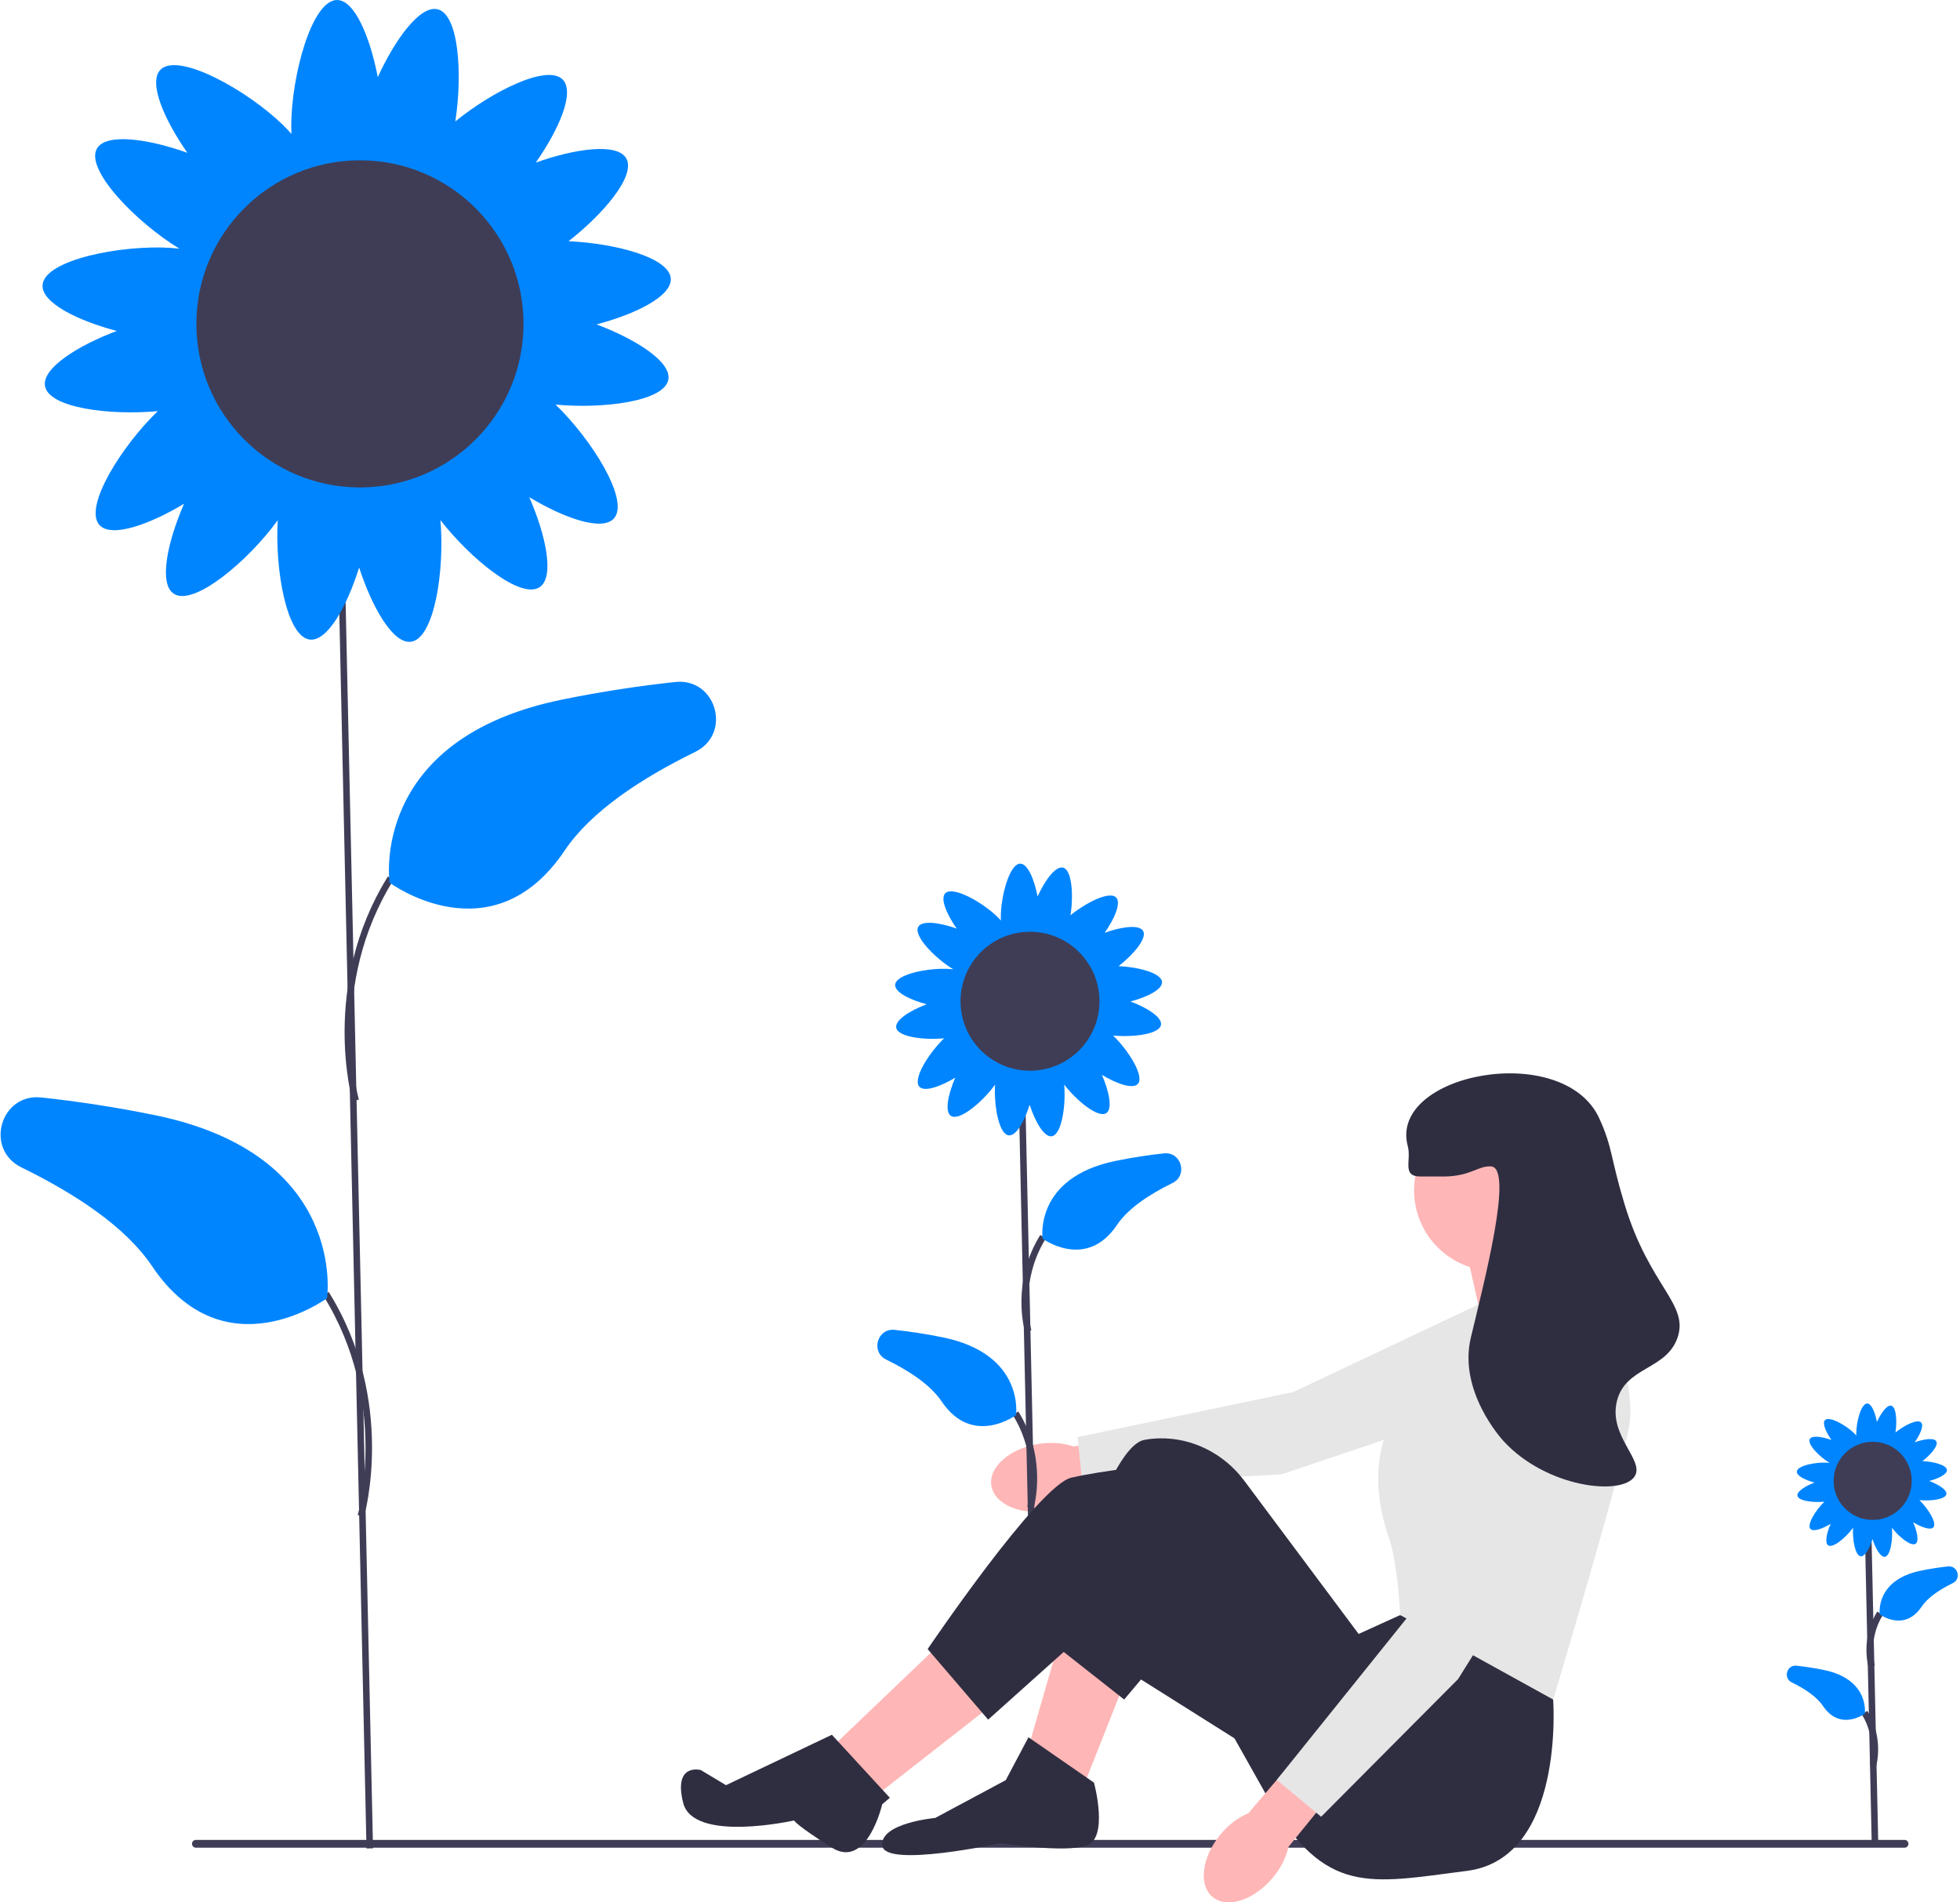 <svg width="374" height="363" viewBox="0 0 374 363" fill="none" xmlns="http://www.w3.org/2000/svg">
    <g clip-path="url(#clip0_322_14011)">
        <path d="M198.235 275.52C192.682 276.371 188.619 279.926 189.161 283.461C189.704 286.995 194.645 289.169 200.201 288.317C202.424 288.007 204.542 287.169 206.375 285.873L229.861 281.969L228.294 272.685L204.861 276.001C202.723 275.314 200.451 275.149 198.235 275.52Z" fill="#FFB6B6"/>
        <path d="M299.442 246.582L290.335 265.906L244.554 281.318L206.565 283.344L205.614 274.22L246.785 265.612L289.032 245.647L299.442 246.582Z" fill="#E6E6E6"/>
        <path d="M195.573 206.155L194.324 206.182L196.711 314.636L197.96 314.608L195.573 206.155Z" fill="#3F3D56"/>
        <path d="M195.6 254.175C195.487 253.79 192.899 244.643 198.503 235.652L199.563 236.313C194.263 244.814 196.772 253.734 196.798 253.824L195.6 254.175Z" fill="#3F3D56"/>
        <path d="M198.941 236.347C198.941 236.347 197.237 224.701 212.933 221.505C216.203 220.839 219.277 220.384 222.095 220.081C225.422 219.723 226.719 224.277 223.714 225.747C219.362 227.877 215.269 230.561 213.135 233.739C207.25 242.503 198.941 236.347 198.941 236.347Z" fill="#0085FF"/>
        <path d="M197.214 287.851L196.016 287.501C196.042 287.411 198.551 278.491 193.251 269.99L194.311 269.329C199.916 278.32 197.327 287.466 197.214 287.851Z" fill="#3F3D56"/>
        <path d="M193.873 270.023C193.873 270.023 195.577 258.378 179.881 255.182C176.611 254.516 173.537 254.061 170.719 253.758C167.393 253.4 166.095 257.953 169.1 259.424C173.452 261.554 177.545 264.237 179.679 267.415C185.564 276.18 193.873 270.023 193.873 270.023Z" fill="#0085FF"/>
        <path d="M215.719 191.096C218.878 190.263 221.833 188.812 221.735 187.376C221.618 185.67 217.232 184.527 213.448 184.353C216.302 182.12 218.925 179.034 218.123 177.638C217.385 176.354 213.955 176.851 210.791 177.982C212.664 175.304 213.98 172.287 212.978 171.255C211.729 169.969 207.296 172.189 204.27 174.642C204.859 170.82 204.561 165.994 202.847 165.558C201.412 165.193 199.38 167.999 197.986 171.057C197.37 167.848 196.123 164.802 194.683 164.802C192.633 164.802 190.971 170.984 190.971 175.011C190.971 175.239 190.977 175.453 190.988 175.658C190.782 175.419 190.546 175.17 190.277 174.909C187.388 172.103 181.795 168.989 180.367 170.459C179.364 171.492 180.681 174.509 182.554 177.186C179.389 176.056 175.959 175.559 175.222 176.842C174.231 178.567 178.466 182.872 181.908 184.959C181.701 184.934 181.484 184.913 181.252 184.897C177.234 184.623 170.954 185.861 170.814 187.906C170.716 189.342 173.671 190.794 176.83 191.627C173.685 192.809 170.746 194.646 171.013 196.102C171.336 197.869 176.274 198.488 180.157 198.126C177.256 200.908 174.111 205.894 175.424 207.355C176.385 208.425 179.485 207.317 182.284 205.631C180.941 208.711 180.211 212.099 181.441 212.922C183.067 214.01 187.526 210.225 189.877 206.968C189.638 210.952 190.591 216.426 192.483 216.642C193.913 216.806 195.497 213.921 196.473 210.802C197.511 213.998 199.213 217.018 200.679 216.818C202.586 216.557 203.418 210.946 203.062 206.959C205.487 210.082 209.568 213.422 211.108 212.392C212.338 211.569 211.608 208.181 210.265 205.101C213.064 206.787 216.164 207.895 217.125 206.824C218.438 205.363 215.293 200.378 212.392 197.595C216.275 197.957 221.213 197.339 221.536 195.572C221.803 194.116 218.864 192.279 215.719 191.096ZM198.707 202.367C197.895 202.478 197.153 202.636 196.588 203.041C195.988 202.445 195.112 202.264 194.138 202.152C193.047 202.028 192.055 202.016 191.299 202.645C191.023 201.876 190.343 201.33 189.55 200.8C188.869 200.345 188.208 199.97 187.518 199.898C187.464 199.055 186.928 198.338 186.273 197.608C185.855 197.143 185.437 196.727 184.973 196.449C185.642 195.634 185.565 194.604 185.358 193.474C185.21 192.668 185.019 191.933 184.589 191.387C185.157 190.761 185.298 189.877 185.365 188.899C185.438 187.831 185.407 186.862 184.791 186.141C186.384 186.344 187.153 185.351 187.868 184.107C188.276 183.396 188.604 182.712 188.629 182.018C189.467 181.906 190.146 181.323 190.829 180.62C191.413 180.019 191.909 179.424 192.096 178.739C192.765 179.301 193.677 179.386 194.683 179.386C195.664 179.386 196.555 179.305 197.219 178.782C197.734 179.247 198.454 179.489 199.248 179.691C200.006 179.884 200.722 180.013 201.373 179.883C201.61 180.426 202.033 180.919 202.515 181.415C203.198 182.119 203.877 182.702 204.715 182.813C204.74 183.507 205.068 184.192 205.477 184.902C205.957 185.739 206.462 186.462 207.225 186.785C207.136 187.271 207.146 187.806 207.184 188.369C207.251 189.347 207.392 190.231 207.96 190.857C207.53 191.403 207.339 192.137 207.191 192.944C206.984 194.074 206.907 195.104 207.576 195.919C207.112 196.197 206.694 196.613 206.276 197.078C205.621 197.807 205.085 198.524 205.031 199.368C204.341 199.44 203.68 199.814 202.999 200.27C202.068 200.892 201.293 201.537 201.144 202.539C200.446 202.2 199.61 202.244 198.707 202.367Z" fill="#0085FF"/>
        <path d="M196.54 204.312C203.862 204.312 209.798 198.376 209.798 191.054C209.798 183.731 203.862 177.795 196.54 177.795C189.217 177.795 183.281 183.731 183.281 191.054C183.281 198.376 189.217 204.312 196.54 204.312Z" fill="#3F3D56"/>
        <path d="M36.638 351.826C36.638 352.238 36.969 352.568 37.381 352.568H363.42C363.832 352.568 364.163 352.238 364.163 351.826C364.163 351.414 363.832 351.083 363.42 351.083H37.381C36.969 351.083 36.638 351.414 36.638 351.826Z" fill="#3F3D56"/>
        <path d="M215.005 319.957L206.829 340.637L196.248 333.423L202.5 311.781L215.005 319.957Z" fill="#FFB6B6"/>
        <path d="M180.858 312.262L159.215 332.942L167.872 342.08L189.996 324.766L180.858 312.262Z" fill="#FFB6B6"/>
        <path d="M303.498 244.93L303.257 243.247L297.726 232.426L279.451 237.235L282.817 252.144L303.498 244.93Z" fill="#FFB6B6"/>
        <path d="M295.803 317.071L296.365 324.295C296.365 324.295 298.688 354.585 279.932 356.989C261.175 359.394 252.999 361.799 241.937 343.042L224.623 312.262L214.51 324.295L201.057 313.705C201.057 313.705 210.676 276.191 218.371 274.748C219.333 274.568 220.295 274.478 221.242 274.458C227.612 274.325 233.618 277.441 237.429 282.547L259.251 311.781L267.187 308.174L295.803 317.071Z" fill="#2F2E41"/>
        <path d="M191.919 339.675L196.248 331.499L208.752 340.156C208.752 340.156 211.638 350.737 207.31 352.18C202.981 353.623 190.958 351.699 190.958 351.699C190.958 351.699 168.834 356.508 168.353 352.18C167.872 347.851 178.453 346.89 178.453 346.89L191.919 339.675Z" fill="#2F2E41"/>
        <path d="M239.052 333.904L205.626 312.843L188.553 328.133L177.01 314.666C177.01 314.666 198.172 283.405 204.424 281.962C210.676 280.52 220.776 279.558 220.776 279.558L251.556 307.933L239.052 333.904Z" fill="#2F2E41"/>
        <path d="M158.735 331.018L169.796 343.042L168.337 344.29C168.337 344.29 165.468 356.789 158.735 352.56C152.001 348.332 151.52 347.37 151.52 347.37C151.52 347.37 132.283 351.699 130.359 344.004C128.435 336.309 133.726 337.752 133.726 337.752L138.529 340.637L158.735 331.018Z" fill="#2F2E41"/>
        <path d="M285.222 242.525C293.722 242.525 300.612 235.635 300.612 227.135C300.612 218.635 293.722 211.745 285.222 211.745C276.722 211.745 269.832 218.635 269.832 227.135C269.832 235.635 276.722 242.525 285.222 242.525Z" fill="#FFB6B6"/>
        <path d="M281.615 249.018L303.738 242.285C303.738 242.285 312.395 262.484 310.952 271.622C309.51 280.76 296.365 324.295 296.365 324.295L267.187 308.174C267.187 308.174 266.706 298.555 265.263 294.226C263.82 289.898 259.251 276.672 269.351 265.61C279.451 254.549 281.615 249.018 281.615 249.018Z" fill="#E6E6E6"/>
        <path d="M65.562 97.369L64.314 97.397L69.933 352.715L71.18 352.687L65.562 97.369Z" fill="#3F3D56"/>
        <path d="M67.282 210.16C67.218 209.942 61.029 188.088 74.023 167.242L75.083 167.902C62.381 188.279 68.417 209.596 68.48 209.809L67.282 210.16Z" fill="#3F3D56"/>
        <path d="M74.337 168.428C74.337 168.428 70.326 141.013 107.277 133.489C114.975 131.921 122.212 130.85 128.846 130.136C136.677 129.294 139.731 140.013 132.657 143.476C122.412 148.49 112.775 154.807 107.752 162.289C93.899 182.922 74.337 168.428 74.337 168.428Z" fill="#0085FF"/>
        <path d="M69.461 289.44L68.263 289.089C68.326 288.876 74.351 267.539 61.66 247.182L62.72 246.521C75.715 267.367 69.525 289.222 69.461 289.44Z" fill="#3F3D56"/>
        <path d="M62.406 247.708C62.406 247.708 66.417 220.293 29.466 212.769C21.768 211.201 14.531 210.13 7.897 209.416C0.066 208.573 -2.988 219.293 4.086 222.755C14.331 227.769 23.968 234.087 28.991 241.568C42.845 262.202 62.406 247.708 62.406 247.708Z" fill="#0085FF"/>
        <path d="M113.835 61.901C121.272 59.94 128.228 56.523 127.997 53.143C127.723 49.127 117.397 46.436 108.489 46.027C115.208 40.77 121.382 33.504 119.494 30.217C117.758 27.196 109.683 28.366 102.234 31.027C106.642 24.724 109.742 17.622 107.381 15.191C104.441 12.163 94.005 17.389 86.883 23.166C88.269 14.166 87.568 2.807 83.532 1.779C80.155 0.92 75.369 7.527 72.088 14.726C70.638 7.172 67.702 0 64.314 0C59.487 0 55.575 14.553 55.575 24.034C55.575 24.57 55.589 25.074 55.613 25.556C55.129 24.994 54.574 24.408 53.94 23.793C47.139 17.187 33.973 9.856 30.61 13.318C28.25 15.749 31.349 22.851 35.758 29.154C28.308 26.493 20.234 25.323 18.498 28.344C16.166 32.404 26.135 42.539 34.238 47.453C33.751 47.395 33.239 47.345 32.695 47.308C23.236 46.663 8.451 49.576 8.122 54.391C7.891 57.772 14.847 61.189 22.284 63.15C14.879 65.933 7.961 70.258 8.589 73.686C9.351 77.846 20.975 79.302 30.115 78.449C23.287 85.001 15.883 96.737 18.973 100.176C21.237 102.697 28.534 100.088 35.123 96.118C31.961 103.37 30.244 111.346 33.14 113.283C36.967 115.844 47.465 106.933 52.999 99.265C52.435 108.646 54.68 121.533 59.133 122.041C62.499 122.426 66.23 115.633 68.528 108.293C70.971 115.817 74.976 122.925 78.429 122.454C82.918 121.841 84.876 108.632 84.038 99.244C89.747 106.596 99.355 114.459 102.979 112.035C105.876 110.097 104.158 102.121 100.996 94.87C107.585 98.839 114.882 101.448 117.146 98.928C120.236 95.488 112.832 83.752 106.004 77.201C115.144 78.053 126.768 76.597 127.53 72.437C128.158 69.01 121.24 64.685 113.835 61.901ZM73.787 88.435C71.875 88.696 70.127 89.069 68.797 90.02C67.385 88.618 65.322 88.191 63.029 87.929C60.461 87.636 58.127 87.608 56.347 89.09C55.696 87.279 54.095 85.994 52.23 84.746C50.626 83.673 49.07 82.792 47.444 82.623C47.317 80.637 46.057 78.949 44.514 77.231C43.53 76.136 42.546 75.157 41.454 74.503C43.03 72.584 42.848 70.16 42.361 67.499C42.013 65.601 41.561 63.871 40.55 62.587C41.886 61.112 42.219 59.032 42.376 56.728C42.548 54.214 42.476 51.934 41.025 50.236C44.776 50.713 46.586 48.376 48.269 45.447C49.23 43.774 50.003 42.162 50.062 40.529C52.034 40.267 53.633 38.894 55.241 37.238C56.615 35.824 57.783 34.423 58.222 32.811C59.796 34.133 61.944 34.334 64.314 34.334C66.623 34.334 68.72 34.144 70.283 32.911C71.496 34.007 73.19 34.575 75.06 35.051C76.845 35.506 78.53 35.81 80.062 35.504C80.621 36.782 81.615 37.942 82.751 39.111C84.359 40.767 85.957 42.139 87.93 42.401C87.989 44.035 88.762 45.647 89.723 47.32C90.854 49.289 92.043 50.992 93.84 51.752C93.63 52.896 93.653 54.155 93.743 55.48C93.9 57.783 94.233 59.863 95.569 61.338C94.558 62.623 94.106 64.352 93.758 66.25C93.271 68.911 93.089 71.336 94.665 73.254C93.573 73.909 92.589 74.888 91.605 75.983C90.062 77.7 88.802 79.388 88.675 81.374C87.049 81.544 85.493 82.424 83.89 83.497C81.699 84.963 79.874 86.482 79.524 88.84C77.88 88.042 75.912 88.145 73.787 88.435Z" fill="#0085FF"/>
        <path d="M68.684 93.013C85.922 93.013 99.896 79.039 99.896 61.801C99.896 44.563 85.922 30.588 68.684 30.588C51.446 30.588 37.471 44.563 37.471 61.801C37.471 79.039 51.446 93.013 68.684 93.013Z" fill="#3F3D56"/>
        <path d="M357.067 291.058L355.819 291.085L357.162 352.091L358.41 352.063L357.067 291.058Z" fill="#3F3D56"/>
        <path d="M356.547 318.152C356.482 317.931 354.994 312.672 358.211 307.512L359.27 308.173C356.358 312.844 357.731 317.753 357.745 317.802L356.547 318.152Z" fill="#3F3D56"/>
        <path d="M358.689 308.047C358.689 308.047 357.73 301.497 366.559 299.699C368.399 299.324 370.128 299.068 371.713 298.898C373.584 298.696 374.314 301.258 372.624 302.085C370.176 303.283 367.873 304.793 366.673 306.58C363.363 311.51 358.689 308.047 358.689 308.047Z" fill="#0085FF"/>
        <path d="M357.98 337.095L356.781 336.744C356.796 336.696 358.169 331.787 355.257 327.116L356.316 326.455C359.533 331.615 358.045 336.874 357.98 337.095Z" fill="#3F3D56"/>
        <path d="M355.838 326.99C355.838 326.99 356.796 320.44 347.967 318.642C346.128 318.267 344.399 318.011 342.814 317.841C340.943 317.639 340.213 320.201 341.903 321.028C344.351 322.226 346.654 323.736 347.854 325.523C351.164 330.453 355.838 326.99 355.838 326.99Z" fill="#0085FF"/>
        <path d="M368.126 282.594C369.903 282.125 371.565 281.309 371.51 280.501C371.445 279.542 368.977 278.899 366.849 278.801C368.454 277.545 369.93 275.809 369.478 275.023C369.064 274.301 367.134 274.581 365.354 275.217C366.408 273.711 367.148 272.014 366.584 271.433C365.882 270.71 363.388 271.958 361.686 273.338C362.018 271.188 361.85 268.474 360.886 268.228C360.079 268.023 358.935 269.602 358.151 271.322C357.805 269.517 357.103 267.803 356.294 267.803C355.141 267.803 354.206 271.28 354.206 273.546C354.206 273.674 354.209 273.794 354.215 273.91C354.099 273.775 353.967 273.635 353.815 273.488C352.19 271.91 349.044 270.158 348.241 270.985C347.677 271.566 348.417 273.263 349.471 274.769C347.691 274.134 345.761 273.854 345.347 274.576C344.789 275.546 347.171 277.967 349.108 279.142C348.991 279.128 348.869 279.116 348.739 279.107C346.479 278.953 342.946 279.649 342.868 280.799C342.812 281.607 344.474 282.424 346.251 282.892C344.482 283.557 342.829 284.591 342.979 285.41C343.161 286.403 345.939 286.751 348.123 286.548C346.491 288.113 344.722 290.917 345.46 291.739C346.001 292.341 347.745 291.718 349.319 290.77C348.563 292.502 348.153 294.408 348.845 294.871C349.76 295.483 352.268 293.353 353.59 291.521C353.456 293.763 353.992 296.842 355.056 296.963C355.86 297.055 356.752 295.432 357.301 293.678C357.885 295.476 358.842 297.175 359.666 297.062C360.739 296.916 361.207 293.759 361.007 291.516C362.371 293.273 364.666 295.152 365.533 294.573C366.225 294.11 365.814 292.204 365.059 290.471C366.633 291.42 368.376 292.043 368.917 291.441C369.656 290.619 367.887 287.815 366.255 286.249C368.439 286.453 371.217 286.105 371.399 285.111C371.549 284.292 369.896 283.259 368.126 282.594ZM358.557 288.934C358.101 288.996 357.683 289.085 357.365 289.312C357.028 288.977 356.535 288.875 355.987 288.813C355.373 288.743 354.816 288.736 354.39 289.09C354.235 288.658 353.852 288.35 353.406 288.052C353.023 287.796 352.652 287.585 352.263 287.545C352.233 287.07 351.932 286.667 351.563 286.257C351.328 285.995 351.093 285.761 350.832 285.605C351.208 285.146 351.165 284.567 351.048 283.931C350.965 283.478 350.857 283.064 350.616 282.758C350.935 282.405 351.015 281.908 351.052 281.358C351.093 280.757 351.076 280.212 350.729 279.806C351.626 279.92 352.058 279.362 352.46 278.662C352.69 278.263 352.874 277.877 352.888 277.487C353.36 277.424 353.742 277.097 354.126 276.701C354.454 276.363 354.733 276.028 354.838 275.643C355.214 275.959 355.728 276.007 356.294 276.007C356.845 276.007 357.347 275.961 357.72 275.667C358.01 275.929 358.415 276.065 358.862 276.178C359.288 276.287 359.691 276.36 360.057 276.286C360.19 276.592 360.428 276.869 360.699 277.148C361.083 277.544 361.465 277.872 361.937 277.935C361.951 278.325 362.135 278.71 362.365 279.11C362.635 279.58 362.919 279.987 363.349 280.169C363.299 280.442 363.304 280.743 363.326 281.06C363.363 281.61 363.443 282.107 363.762 282.459C363.52 282.766 363.412 283.179 363.329 283.633C363.213 284.269 363.169 284.848 363.546 285.306C363.285 285.463 363.05 285.697 362.815 285.958C362.446 286.369 362.145 286.772 362.115 287.247C361.726 287.287 361.354 287.498 360.971 287.754C360.448 288.104 360.012 288.467 359.928 289.03C359.535 288.84 359.065 288.864 358.557 288.934Z" fill="#0085FF"/>
        <path d="M357.338 290.028C361.457 290.028 364.796 286.689 364.796 282.57C364.796 278.451 361.457 275.112 357.338 275.112C353.219 275.112 349.88 278.451 349.88 282.57C349.88 286.689 353.219 290.028 357.338 290.028Z" fill="#3F3D56"/>
        <path d="M232.923 350.007C229.323 354.32 228.63 359.674 231.375 361.965C234.121 364.256 239.264 362.616 242.865 358.301C244.327 356.596 245.36 354.567 245.877 352.382L260.902 333.913L253.583 327.99L238.209 345.983C236.151 346.883 234.338 348.263 232.923 350.007Z" fill="#FFB6B6"/>
        <path d="M298.585 258.721L303.814 279.434L278.22 320.402L252.094 346.66L243.625 339.635L269.975 306.849L289.947 264.607L298.585 258.721Z" fill="#E6E6E6"/>
        <path d="M271.034 224.49C274.981 224.481 275.205 224.507 275.844 224.49C280.739 224.361 282.019 222.435 284.501 222.566C288.929 222.801 283.084 245.005 280.653 255.27C278.269 265.338 286.326 274.359 286.905 274.989C295.084 283.883 309.449 285.51 311.914 281.722C313.909 278.656 306.838 273.995 308.548 267.294C310.219 260.743 317.934 261.441 320.09 255.27C322.349 248.808 314.759 245.549 309.99 229.78C307.252 220.725 307.736 219.037 305.181 213.428C298.351 198.436 264.871 204.819 268.63 218.719C269.357 221.407 267.422 224.499 271.034 224.49Z" fill="#2F2E41"/>
    </g>
    <defs>
        <clipPath id="clip0_322_14011">
            <rect width="373.459" height="363" fill="white" transform="translate(0.114)"/>
        </clipPath>
    </defs>
</svg>
